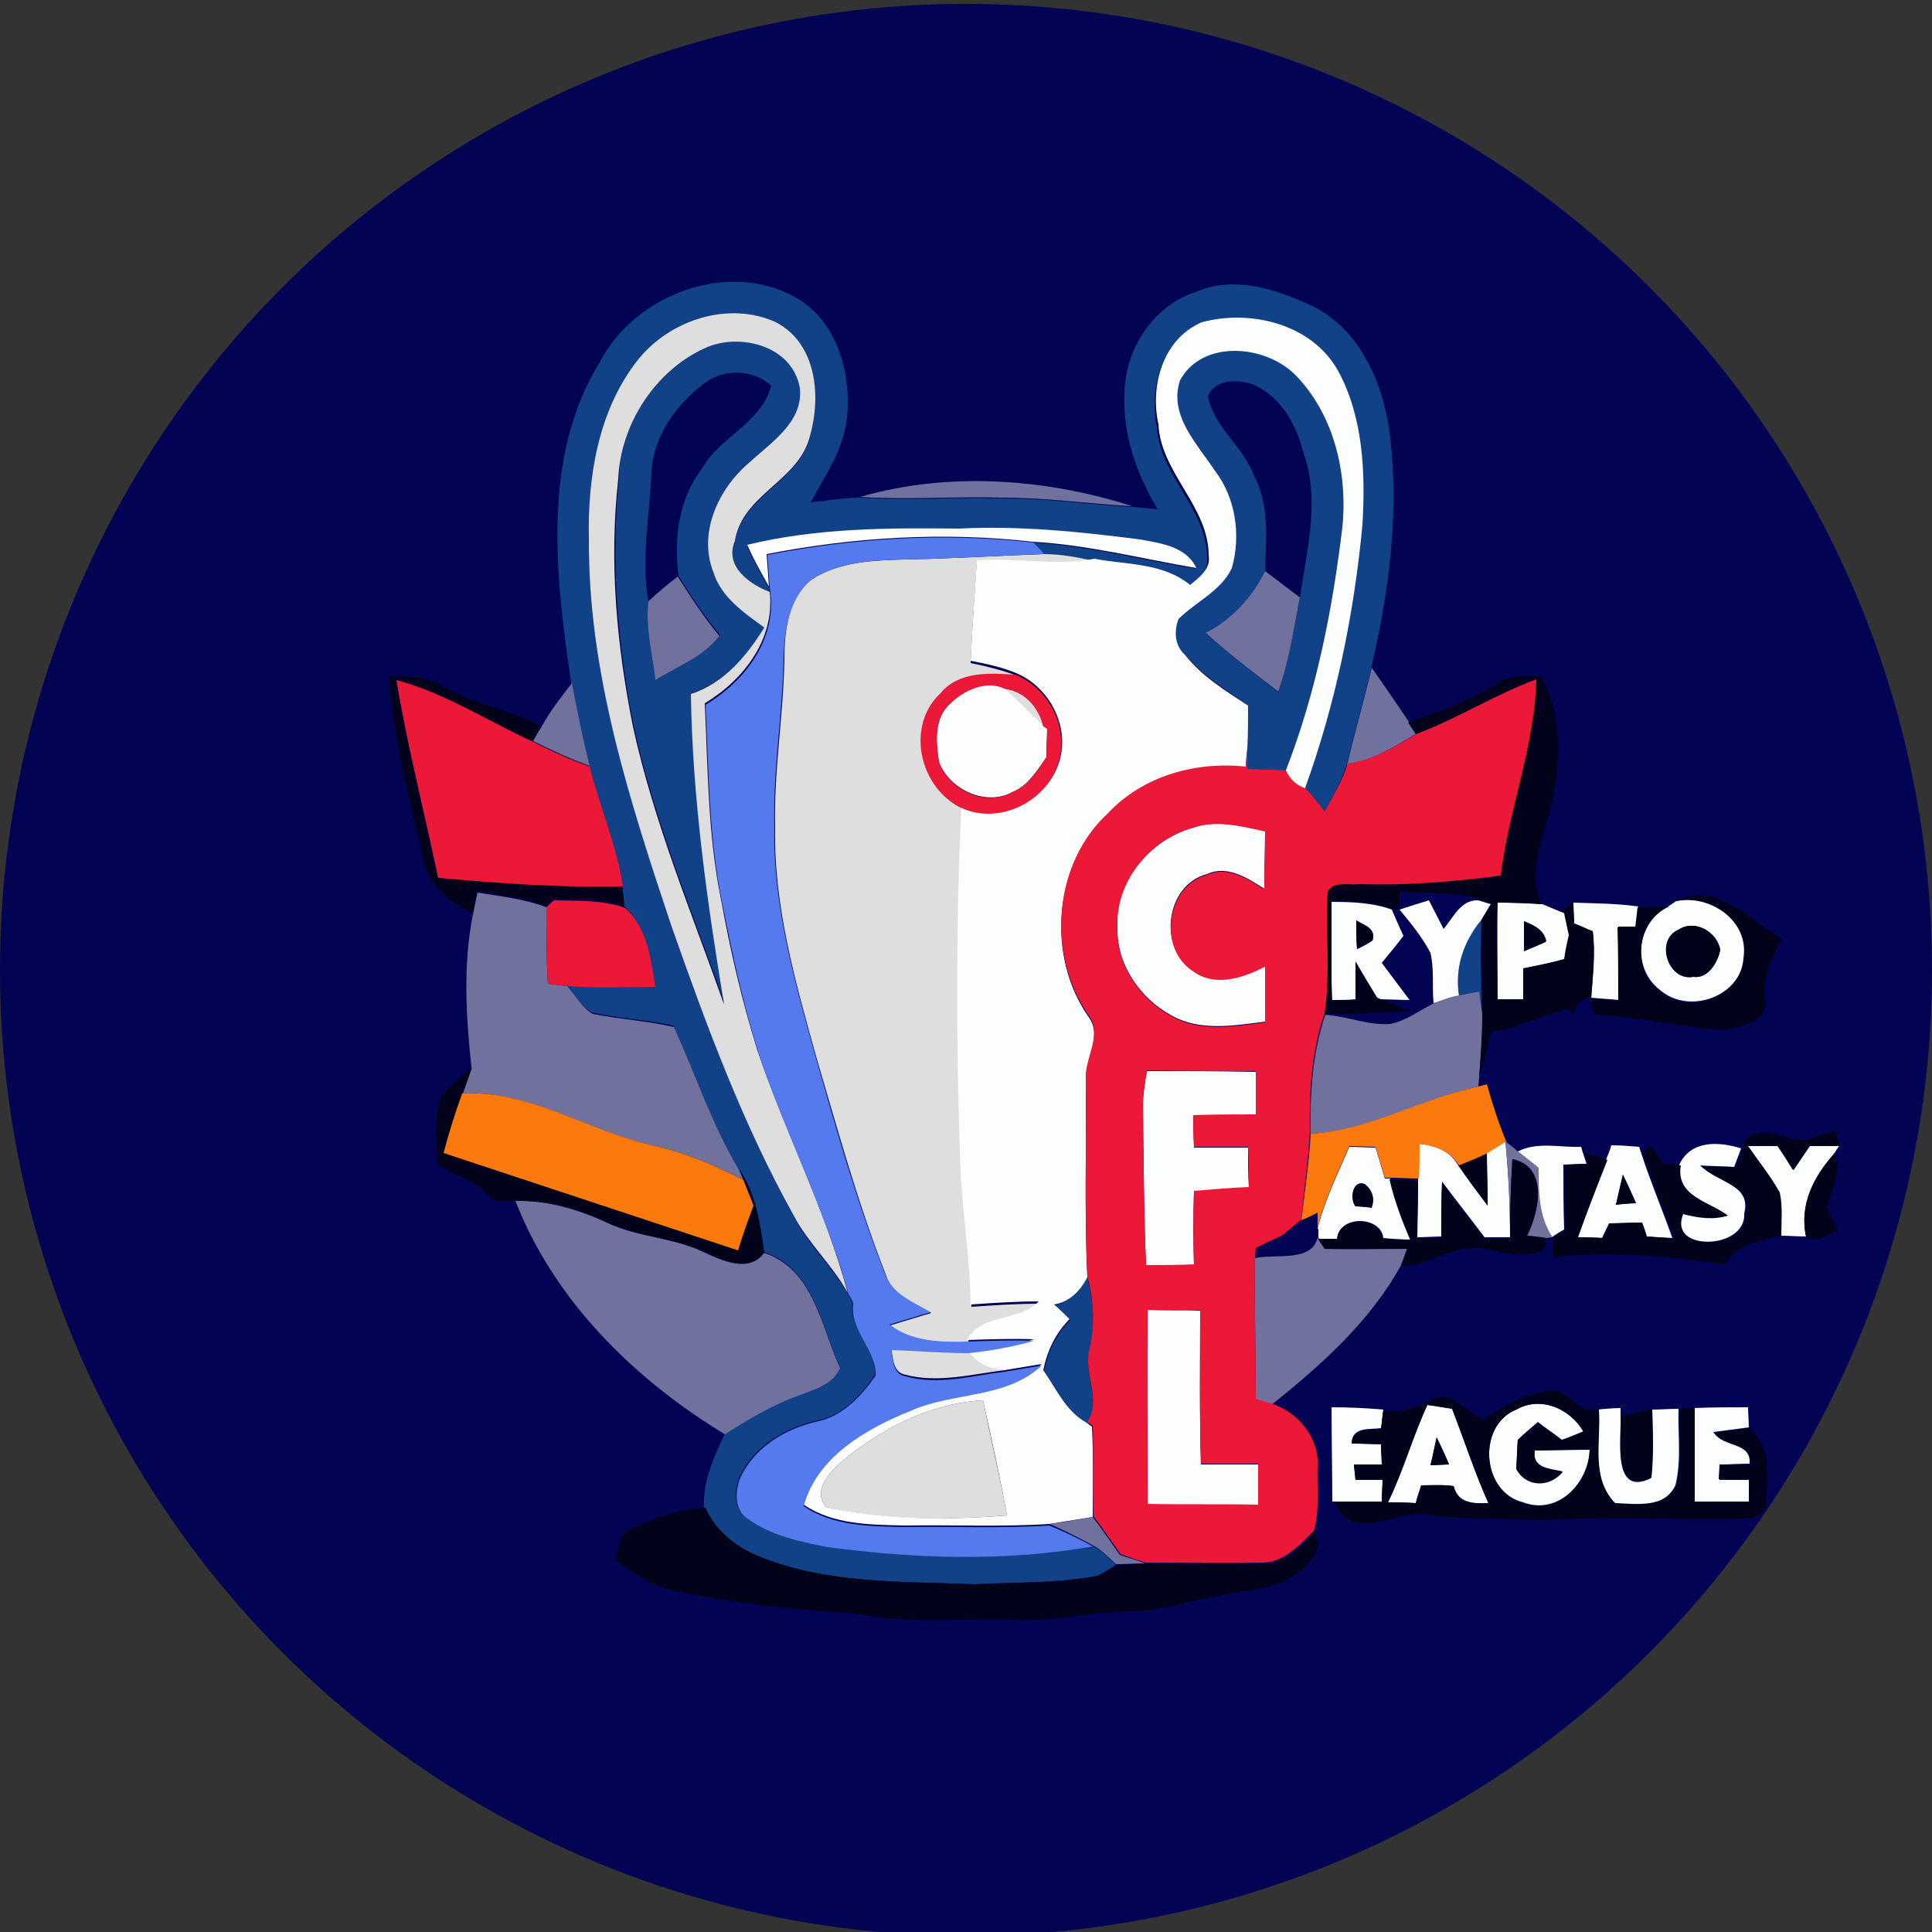 <?xml version="1.0" encoding="utf-8"?>
<!-- Generator: Adobe Illustrator 26.0.3, SVG Export Plug-In . SVG Version: 6.00 Build 0)  -->
<svg version="1.1" id="Layer_1" xmlns="http://www.w3.org/2000/svg" xmlns:xlink="http://www.w3.org/1999/xlink" x="0px" y="0px"
	 viewBox="0 0 250 250" style="enable-background:new 0 0 250 250;" xml:space="preserve">
<rect x="0" y="0" width="250" height="250" fill="#333333" stroke="none"/>
<style type="text/css">
	.st0{fill:#020353;}
	.st1{fill:#114288;}
	.st2{fill:#DEDEDE;}
	.st3{fill:#FCFDFD;}
	.st4{fill:#71719E;}
	.st5{fill:#547AEE;}
	.st6{fill:#03021B;}
	.st7{fill:#EB1837;}
	.st8{fill:#FC7A0D;}
</style>
<circle class="st0" cx="125" cy="125.5" r="125"/>
<g id="_x23_020353ff">
	<path class="st0" d="M91.4,49.4c2.5-1.7,6.1-1.6,8.4,0.5c-1.2,5-6.7,6.6-9,10.8c-3,3.9-3.6,9-3,13.8c-1.3,1.1-2.6,2.1-3.8,3.2
		c-1-5.6,0.2-11.2,0.4-16.8C84.5,56.2,87.7,52.1,91.4,49.4z"/>
	<path class="st0" d="M156.3,51.3c1-2.4,3.9-2.2,6-1.6c3.5,1.6,5.4,5.1,6.3,8.6c2.3,6.2,0.5,12.8-0.4,19c-1.5-1.1-3-2.3-4.5-3.4
		c0.1-4.1,0.6-8.5-1.4-12.3C160.9,57.8,157.2,55.3,156.3,51.3z"/>
	<path class="st0" d="M181,115.4c3.4,0.5,7-0.1,10.3,1.1c-2.3,0-3.3,2.2-4.5,3.7c-0.6-1.2-1.3-2.5-1.9-3.7c-1.3,0.4-2.5,0.8-3.8,1.2
		c1.4,1.8,2.9,3.5,3.9,5.5c0.5,2.1,0.3,4.4,0.4,6.5c-1.9,1-3.6,2.3-5.7,2.7c-2.6,0.2-5-0.8-7.6-1.1c3.4,0.1,6.9-0.2,10.3-0.4
		c-1.4-0.6-2.9-1.1-4.3-1.7c1,0,3,0.1,4.1,0.1c-1.2-1.6-2.4-3.2-3.6-4.8c1-1.2,1.9-2.3,2.8-3.5c-0.5-1.1-1-2.3-1.5-3.4l0.8,0.2
		C181,117.2,181,116,181,115.4z"/>
	<path class="st0" d="M168.4,158c0.5-0.3,1.6-0.8,2.1-1v2v0.4l0,0.8c-0.7,3.3-5.6,2.1-8.1,2.7l0.1-1.1c1.2-0.6,2.4-1.1,3.5-1.7
		C166.8,159.4,167.6,158.7,168.4,158z"/>
</g>
<g id="_x23_114288ff">
	<path class="st1" d="M77.7,46.7c4.5-8.5,16.2-13,24.9-8.4c5.6,2.9,7.6,9.8,7,15.7c-0.4,4.1-2.8,7.5-4.7,11c2.1-0.2,4.3-0.6,6.4-0.6
		c6.2,0.4,12.4-0.1,18.6,0.1c5.6,0,11.1,0.8,16.6,1.1c1.1,0.1,2.2,0.2,3.3,0.3c-2.7-4.5-4.5-9.6-4.3-14.8c0-5.7,3.6-11.5,9.2-13.3
		c4.9-2.2,10.3-0.4,14.9,1.7c6,2.8,9.1,9.4,10.1,15.7c1.5,10.5,0.1,21.1-2.3,31.4c-1,4.2-2.2,8.4-3.2,12.6c-0.8,2.2-1.9,4.2-3,6.2
		c-0.8-1-1.6-2.1-2.5-3c4-11,6.4-22.6,7.5-34.3c0.4-6.7,0.1-13.9-3.2-20c-3.4-6-11.3-7.9-17.6-6.2c-5.1,2.1-6.7,8.3-5.7,13.3
		c0.3,6.3,6.5,10.6,6.5,17c0.2,1.8-1.2,2.8-2.4,3.8c-3.5-2.9-8.2-2.6-12.4-3.4c-2.1-0.5-4.3-0.9-6.5-0.9c-0.4-0.4-1.1-1.1-1.4-1.5
		c7.1,0.4,14.1,2.2,21.2,3.4c-1.4-2.8-4.6-3.3-7.3-3.7c-7.8-1-15.6-1.8-23.4-1.4c-9.2-0.1-18.4-0.1-27.3,2.2
		c0.8,1.9,1.8,3.6,2.8,5.4l0.1,0.6c-2.6-1.1-5.9-3.3-4.5-6.6c0.9-5.9,8-7.7,9.6-13.2c1.6-5.2,1-12.4-4.3-15.1
		c-6.1-2.8-13.8-0.3-17.8,4.8C77.4,53,76,61.8,76.2,70c-0.1,17.2,5.4,33.8,10.7,50c4.5,12.8,9.3,25.5,15.8,37.4c1.9,3.7,5,6.5,7,10
		c0.2,0.3,0.4,0.8,0.6,1.1c-0.5,3.5,3.1,6,2.9,9.4c-1.8,2.7-4.1,5.2-7.4,5.9c-4.1,0.9-8.1,3.2-10,7.1c-0.8,1.7-1,4.3,0.8,5.5
		c3,2.3,6.8,3,10.4,3.7c11.4,1.4,23,1.9,34.3-0.1c1.2,0.6,2.1,1.6,3.1,2.5c-0.6,0.4-1.8,1.1-2.4,1.4c-5.3,1-10.8,0.9-16.1,1.1
		c-9.5-0.4-19.4,0-28.3-3.8c-2.8-1.2-5.3-3.2-6.5-6.1c-0.2-3.4,1.3-6.6,2.7-9.6c3-1.9,6.1-3.8,9.5-5c2-0.9,4.5-1.4,5.4-3.6
		c-2.5-5.4-3.4-12.8-9.9-14.9c-0.6-3.8-1.2-7.7-3.3-10.9c-3.5-5.8-5.6-12.3-8.4-18.4c-3.5-0.8-7.1-0.9-10.5-1.7
		c-1.5-0.8-2.2-2.4-3.3-3.6c3.8,0.2,7.6,0.1,11.4,0.1c-0.6-3.6-1.1-7.6-3.9-10.2c-0.1-0.9-0.2-1.9-0.3-2.8c-0.9-5.3-3-10.3-4.3-15.5
		c-0.9-3.6-1.6-7.1-2.3-10.7C71.9,74.6,70,59.1,77.7,46.7z"/>
	<path class="st1" d="M91.1,45.1c4.5-2.1,11.4-0.5,12.5,5c0.5,4.4-3.8,7.1-6.6,9.7c-4,3.3-6.7,9.1-4.6,14.1c1,3.3,4,5.3,6.6,7.2
		c-2.3,3.7-5.2,7.2-9.5,8.6c0.3,13.5,2.1,26.9,4.3,40.2c-4.2-11.9-9.1-23.6-11.8-36c-2.1-10.5-3-21.3-1.9-32
		C80.2,54.9,84.7,48.2,91.1,45.1 M91.4,49.4c-3.7,2.7-6.8,6.8-7.1,11.6c-0.2,5.6-1.4,11.2-0.4,16.8c-0.4,3.4,0.5,6.8,0.9,10.2
		c2.8-1.8,6.2-3,8.4-5.8c-2-2.4-3.8-5.1-5.4-7.7c-0.6-4.8,0-9.9,3-13.8c2.3-4.2,7.7-5.9,9-10.8C97.4,47.8,93.9,47.7,91.4,49.4z"/>
	<path class="st1" d="M152.7,49.1c2.9-5.4,11-4.6,14.9-0.7c4.9,5.1,6.8,12.8,6.1,19.7c-1.3,10.8-3.4,21.6-7.4,31.7
		c-1.7-0.1-3.3-0.2-5-0.2c0-0.7,0-2.1,0-2.8c0.1-1.9,0.1-3.7,0.1-5.6c-2.9-2-5.9-3.9-8.2-6.6c-1.3-1.2-1.3-3-0.8-4.6
		c2.3-2.2,5.5-3.6,6.9-6.6c1.3-4.2,0.5-9.1-2.2-12.6C154.9,57.3,151.2,53.6,152.7,49.1 M156.3,51.3c0.8,4,4.6,6.5,6,10.3
		c2,3.8,1.5,8.2,1.4,12.3c-1.7,3.4-4.3,6.3-7.7,8.1c3.1,2.6,6.3,5.1,9.4,7.6c1.3-4,2-8.1,2.8-12.2c0.9-6.2,2.7-12.8,0.4-19
		c-0.9-3.6-2.9-7-6.3-8.6C160.3,49.1,157.3,48.9,156.3,51.3z"/>
	<path class="st1" d="M188.8,128.8c-0.6-3.7,0.6-7.1,2.9-9.9c-0.2,4.1,0,8.2,0,12.3c-0.1-1-0.3-1.9-0.4-2.9
		C190.7,128.4,189.4,128.7,188.8,128.8z"/>
	<path class="st1" d="M140.7,165.3c0.8,3.1,1,6.2,0.3,9.4c-0.9,3.2,1.6,6.6-0.3,9.5c-2.7-1.5-3.9-4.4-5.6-6.8
		c0.5-2.5,1.6-4.8,3.4-6.6c-0.7-0.6-1.3-1.3-2-1.9C138.4,168.5,139.7,167,140.7,165.3z"/>
</g>
<g id="_x23_dededeff">
	<path class="st2" d="M82.6,46.5c4.1-5.1,11.7-7.6,17.8-4.8c5.4,2.8,5.9,9.9,4.3,15.1c-1.6,5.5-8.7,7.3-9.6,13.2
		c-1.4,3.3,1.9,5.6,4.5,6.6c0.7,6.1-3.4,11.4-8.4,14.4c0.4,8.5,0.4,17.1,2.1,25.4c1.2,6.6,2.7,13.1,4.7,19.5
		c3.6,10.6,8.8,20.6,11.7,31.4c-2-3.6-5.1-6.4-7-10c-6.6-11.9-11.3-24.6-15.8-37.4c-5.4-16.2-10.8-32.8-10.7-50
		C76,61.8,77.4,53,82.6,46.5 M91.1,45.1c-6.4,3-10.8,9.8-11.1,16.9c-1.2,10.7-0.2,21.5,1.9,32c2.7,12.4,7.6,24.1,11.8,36
		c-2.2-13.3-4.1-26.7-4.3-40.2c4.3-1.4,7.2-4.9,9.5-8.6c-2.6-1.9-5.6-3.9-6.6-7.2c-2-5.1,0.7-10.8,4.6-14.1c2.8-2.6,7.1-5.3,6.6-9.7
		C102.5,44.6,95.5,43,91.1,45.1z"/>
	<path class="st2" d="M105,75c3.5-2.3,7.9-2.5,12-2.6c6.1-0.1,12.1-0.5,18.1-0.7c2.2,0,4.3,0.4,6.5,0.9c-5,1-10.1-0.2-15.2,0.2
		c-0.3,4.3-0.6,8.6-0.8,13c2,0.4,4,0.9,5.9,1.6c-3.4-0.2-7.3-0.5-9.7,2.4c-4.4,4.3-2.7,12.1,2.7,14.8c-0.7,14.8-0.6,29.7-0.2,44.6
		c0.2,6.7,1.3,13.3,1.4,19.9c2.9-0.2,5.9-0.4,8.8-0.4c-2.6,2.7-7.4,1.5-9.3,5c-3.4,0-7.2,0-10-2.2c1.3-0.4,4-1.2,5.3-1.6
		c-2.2-1.3-5.1-2.3-5.9-5c-3.6-9.2-6.2-18.7-9-28.2c-2.7-9.7-5.5-19.5-5.3-29.6c-0.2-7.3,1.1-14.6,1.2-22
		C101.5,81.4,102.1,77.3,105,75z"/>
	<path class="st2" d="M129.9,89.1c2.7,0.3,4.6,2.4,5.1,4.9C133.3,92.3,131.6,90.7,129.9,89.1z"/>
	<path class="st2" d="M117.2,177.9c-1.7-0.3-1.6-2.1-1.9-3.4c3.3,0.2,6.6,0.4,10,0.4c1.2,1.5,2.8,2.2,4.7,2.4
		C125.8,177.8,121.4,179,117.2,177.9z"/>
	<path class="st2" d="M108.5,189.5c5.2-4.5,11.7-7.9,18.7-8.3c1,4.9,2.2,9.9,3.1,14.9c-7.8,0.6-15.7,0.7-23.4-1.1
		C105.2,193.1,107.1,190.8,108.5,189.5z"/>
</g>
<g id="_x23_fcfdfdff">
	<path class="st3" d="M155.5,41.7c6.3-1.7,14.2,0.2,17.6,6.2c3.3,6,3.6,13.2,3.2,20c-1.1,11.7-3.5,23.3-7.5,34.3
		c-1.2-0.5-2-1.3-2.5-2.3c4-10.2,6.1-20.9,7.4-31.7c0.7-7-1.1-14.6-6.1-19.7c-3.9-3.9-12-4.6-14.9,0.7c-1.5,4.5,2.2,8.2,4.5,11.7
		c2.7,3.5,3.4,8.4,2.2,12.6c-1.4,3-4.6,4.3-6.9,6.6c-0.6,1.6-0.5,3.4,0.8,4.6c2.2,2.8,5.3,4.7,8.2,6.6c0,1.9,0,3.7-0.1,5.6
		c-0.1,0.6-0.2,1.9-0.2,2.5c-6.5-0.6-13.2,1.2-17.8,6c-7.1,6.5-8,18.3-2.6,26.1c2,2.6-0.5,5.6-0.3,8.4c0.1,8.5-0.2,16.9,0.2,25.4
		c-0.9,1.7-2.3,3.2-4.3,3.5c0.7,0.6,1.4,1.3,2,1.9c-1.8,1.8-2.9,4.1-3.4,6.6c1.7,2.4,2.9,5.3,5.6,6.8l0.7,0.5
		c0.2,3.9,0.1,7.8,0.1,11.7c-1.9,0.3-3.7,0.6-5.6,0.9c-6.2,0.4-12.5,0.1-18.8,0.2c-4.4-0.1-9.2-0.1-13-2.7c1.7-6.4,8.2-10.2,14-12.4
		c5.5-2.4,12.2-1.6,16.8-5.8c-1.2,0.2-3.6,0.6-4.8,0.8c-1.9-0.1-3.6-0.9-4.7-2.4c2.9-0.2,5.7-0.7,8.5-1.6c-2.9-0.1-5.8,0-8.7,0.1
		c1.9-3.5,6.7-2.3,9.3-5c-2.9,0-5.9,0.2-8.8,0.4c-0.1-6.7-1.3-13.3-1.4-19.9c-0.5-14.9-0.5-29.7,0.2-44.6c5.5,2.7,12.4-1.4,13-7.4
		c0.4-4.1-2.1-8.2-5.9-9.8c-1.9-0.8-3.9-1.2-5.9-1.6c0.2-4.3,0.5-8.6,0.8-13c5.1-0.4,10.1,0.8,15.2-0.2c4.2,0.8,8.9,0.5,12.4,3.4
		c1.2-1,2.7-2.1,2.4-3.8c0-6.4-6.2-10.7-6.5-17C148.8,50,150.4,43.9,155.5,41.7 M108.5,189.5c-1.4,1.3-3.3,3.6-1.6,5.5
		c7.7,1.7,15.6,1.7,23.4,1.1c-0.9-5-2-9.9-3.1-14.9C120.2,181.6,113.7,185,108.5,189.5z"/>
	<path class="st3" d="M124.1,68.4c7.8-0.4,15.6,0.4,23.4,1.4c2.7,0.5,6,0.9,7.3,3.7c-7.1-1.2-14-3-21.2-3.4
		c-11.5-1.3-23.1-0.6-34.4,1.6c0.1,1.4,0.2,2.8,0.3,4.2c-1-1.8-2-3.5-2.8-5.4C105.7,68.3,115,68.3,124.1,68.4z"/>
	<path class="st3" d="M123,91c1.7-1.7,4.7-3.1,6.9-2c1.8,1.6,3.4,3.3,5.1,4.9l0.5,0.4c0,0.9-0.1,2.8-0.1,3.7
		c-1.2,1.7-2.4,3.7-4.4,4.5c-3.5,1.9-8.2-0.4-9.5-3.9C121.1,96.1,120.8,92.9,123,91z"/>
	<path class="st3" d="M154.4,107.1c3-1.1,6.3-0.2,9.3,0.4c0,2.5-0.1,5-0.1,7.5c-2.2-1.4-4.8-3.1-7.4-1.9c-5.4,1.4-6.4,9.6-1.8,12.5
		c2.8,2.1,6.5,0.8,9.3-0.6c0,2.4,0,4.8,0,7.2c-4,0.5-8.4,1.3-12.1-0.8c-4.1-2.2-7.2-6.7-7-11.5C144.2,114.2,148.8,108.6,154.4,107.1
		z"/>
	<path class="st3" d="M172.2,116.7c2.7,0,5.4,0.1,7.9,1c0.5,1.2,1,2.3,1.5,3.4c-0.9,1.2-1.9,2.4-2.8,3.5c1.2,1.6,2.4,3.2,3.6,4.8
		c-1,0-3-0.1-4.1-0.1c-1-1.6-1.9-3.1-2.8-4.7c0,1.6,0,3.2,0,4.9c-0.8,0-2.3,0-3.1,0.1C172.2,125.2,172.2,120.9,172.2,116.7
		 M175.5,119.1c0,1.2,0,2.4,0.1,3.7c0.7-0.3,1.4-0.7,2-1.1C178.1,120.1,176.5,119.7,175.5,119.1z"/>
	<path class="st3" d="M181.1,117.7c1.2-0.4,2.5-0.8,3.8-1.2c0.6,1.2,1.3,2.5,1.9,3.7c1.3-1.5,2.2-3.8,4.5-3.7l1.6,0.5
		c-0.3,0.5-0.9,1.5-1.2,2c-2.3,2.8-3.5,6.2-2.9,9.9c-1.1,0.3-2.2,0.6-3.3,0.9c-0.2-2.2,0.1-4.4-0.4-6.5
		C184,121.2,182.5,119.4,181.1,117.7z"/>
	<path class="st3" d="M193.8,116.8c1.9,0,3.8,0.1,5.8,0.2c0.7,0.3,2.1,0.9,2.9,1.2c0.2,0.9,0.4,1.9,0.6,2.8
		c-0.1,0.8-0.4,2.3-0.6,3.1c-1.8,0.5-3.6,0.8-5.3,1.2c0,1.3,0,2.7,0,4c-0.9,0-2.6,0-3.4,0C193.8,125.2,193.7,121,193.8,116.8
		 M197.2,119.2c0,1.3,0,2.5,0.1,3.8c0.9-0.4,1.8-0.8,2.8-1.2C199.8,120.3,198.5,119.7,197.2,119.2z"/>
	<path class="st3" d="M203.6,116.8c2.8,0.1,5.6,0.1,8.4,0.5c-0.1,0.7-0.2,1.9-0.3,2.6c-0.6,0-1.7,0-2.3,0c0,3.2,0,6.3,0.1,9.5
		c-0.9-0.1-2.7-0.2-3.6-0.3c0.2-2.9,0.6-5.8,0.2-8.6c-0.6-0.2-1.8-0.8-2.4-1C203.6,118.8,203.6,117.5,203.6,116.8z"/>
	<path class="st3" d="M216,117.2l0.9-0.6c4.3-1,9.6,2.4,8.8,7.2c-0.3,5.1-7.1,7.6-10.9,4.3C211.1,125.3,211.7,119.1,216,117.2
		 M217.2,120.3c-3.1,1.3-1.4,6.7,1.9,6.1c1.9,0.3,3.2-1.9,3.5-3.5C222.2,120.6,219.4,118.9,217.2,120.3z"/>
	<path class="st3" d="M147.9,144c-0.1-1.8,0.2-3.6,0.5-5.4c4.7,0,9.4,0,14.1,0.1c0,1.9,0,3.7,0,5.6c-2.7,0-5.4,0-8.1,0.1
		c0,1.4,0.1,2.7,0.1,4.1c2.3,0,4.7,0,7,0c0,1.7,0,3.5,0.1,5.2c-2.4,0.1-4.7,0.3-7.1,0.5c-0.1,3.2-0.1,6.3,0,9.5
		c-2.1,0-4.1,0-6.2,0.1C148,157.2,148,150.6,147.9,144z"/>
	<path class="st3" d="M192.4,149.2c0.8-0.5,1.6-1,2.4-1.5c0.4,4.1,0.6,8.2,0.6,12.4c-0.8,0-2.4,0-3.3,0c-1.8-2.4-3.7-4.8-5.5-7.2
		c-0.1,2.4-0.1,4.7-0.1,7.1c-0.8,0-2.3,0.1-3.1,0.1c0-2.5,0.1-5,0.1-7.6c0-1.1,0-3.4,0.1-4.5c2.1,0.2,4,0.9,5.1,2.8
		c1.3,1.7,2.5,3.5,3.8,5.2C192.5,153.7,192.4,151.5,192.4,149.2z"/>
	<path class="st3" d="M208.5,148.2c1.2,0,2.4,0.1,3.6,0.2l0.3,0.9c1.2,3.7,2.7,7.2,4,10.9c-0.9,0-2.6-0.2-3.5-0.2
		c-0.2-0.5-0.5-1.4-0.6-1.8c-1.4,0-2.7,0.1-4.1,0.1c-0.2,0.5-0.7,1.4-0.9,1.9c-0.8,0-2.5,0-3.3-0.1c1.2-3.4,2.5-6.7,3.8-10
		C208,149.6,208.4,148.7,208.5,148.2 M209.1,155.9c0.6-0.1,1.9-0.2,2.6-0.2c-0.5-1.2-1.1-2.5-1.7-3.7
		C209.7,153.3,209.4,154.6,209.1,155.9z"/>
	<path class="st3" d="M217.3,150.7c1.5-3.2,5.1-3,8-2.1c-0.3,0.8-0.6,1.6-0.9,2.4c-1.1-0.1-3.3-0.1-4.4-0.2c2,2.1,6.7,2.4,5.7,6.2
		c0.3,4.8-10,5-8.1,0c1.9,0.5,3.9,0.8,5.8,0.2C221,155.4,216.6,154.7,217.3,150.7z"/>
	<path class="st3" d="M234.1,148.3c1.3,0,2.6,0,3.9,0c-0.2,0.2-0.5,0.7-0.6,0.9c-2.6,3.1-4.6,6.7-3.7,10.8c-1.1,0-2.2-0.1-3.3-0.1
		c-0.1-1.9,0.1-3.8-0.2-5.6c-1.1-2.2-2.7-4-4.1-6c1,0,2.9,0,3.9,0c0.7,1,1.4,2.1,2,3.1C232.7,150.4,233.4,149.4,234.1,148.3z"/>
	<path class="st3" d="M170.5,159c0.9-3.7,2.6-7.1,4.1-10.6c0.9,0,2.5,0.1,3.4,0.1c0.4,1.3,0.8,2.7,1.2,4l0.7,0
		c0.6,2.7,1.6,5.3,2.7,7.9c-0.9,0-2.7-0.1-3.6-0.2c-0.3-2.9-5.8-3-5.9,0.1l-2.4,0l-0.1-0.2l0-0.8V159 M175.4,156.1
		c0.5,0,1.5,0.1,2.1,0.1c0.4-1.2,0.1-2.2-0.9-3C175,152.6,174.6,155.2,175.4,156.1z"/>
	<path class="st3" d="M196.4,149c2.5-1.3,5.5-0.5,8.2-0.6l0.2,0.7l0.5,1.5c-0.8,0-2.3,0.1-3,0.1c0,2.8,0,5.6,0.1,8.4
		c-0.4,0.2-1.2,0.7-1.6,1c-1.8-2.7-1.8-5.9-1.8-9C198.2,150.4,197.3,149.7,196.4,149z"/>
	<path class="st3" d="M148.5,169.5c2.3,0,4.5,0,6.8,0.1c0,6.6-0.1,13.2,0.1,19.9c2.5,0,4.9,0,7.4,0c0,1.8,0,3.5,0,5.3
		c-4.8-0.1-9.5,0-14.3-0.1C148.5,186.3,148.4,177.9,148.5,169.5z"/>
	<path class="st3" d="M172.3,182.1c2.2,0,4.5,0.1,6.7,0.3c-0.1,0.6-0.2,1.8-0.3,2.4c-1.5,0.2-3.7-0.2-3.8,1.9
		c1.3,0.1,2.5,0.1,3.8,0.1c0,0.7,0.1,2,0.1,2.7c-0.9,0-2.7,0-3.6,0l0.2,1.9c0.9,0,2.6,0,3.5,0c0,1-0.1,2-0.1,2.9c-2,0-4,0-6,0
		l-0.4,0C172.4,190.3,172.3,186.2,172.3,182.1z"/>
	<path class="st3" d="M184.7,181.8c0.8,0.1,2.4,0.4,3.2,0.5c1.6,4.1,2.9,8.2,4.7,12.2c-2,0.1-4,0-4.5-2.2c-1.4-0.2-2.8-0.1-4.2-0.1
		c-0.2,0.6-0.6,1.7-0.7,2.3c-0.9,0-2.7-0.1-3.6-0.1C181.6,190.3,182.8,185.9,184.7,181.8 M185.9,186c-0.3,1.2-0.5,2.4-0.8,3.6
		c0.6,0,1.8-0.1,2.4-0.1C187,188.3,186.5,187.2,185.9,186z"/>
	<path class="st3" d="M196.2,182.4c3.2-1.8,6.9-0.1,8.7,2.8c-0.7,0.3-2.1,0.9-2.8,1.1c-1-0.8-2.1-1.5-3.1-2.3
		c-0.9,0.8-1.8,1.5-2.6,2.3c-0.1,1.2-0.1,2.5-0.2,3.7c1.3,2.4,4.4,2.4,6,0.4c-1.7-0.4-4-0.4-3.6-2.8c2.4,0,4.8-0.1,7.1-0.1
		c-0.1,4.4-4.1,8.6-8.6,6.9C191.7,193.1,191.1,184.4,196.2,182.4z"/>
	<path class="st3" d="M206.8,182.4c0.7-0.1,2.2-0.2,2.9-0.2l0,1.2c0.1,2.9-1.1,10.3,3.9,7.9c0.4-3,0.2-6,0.1-8.9
		c1.2,0,2.3-0.1,3.5-0.1c-0.1,3.3,0.4,6.6-0.4,9.9c-1.5,3.1-5.2,2.5-8,2.4C205.7,191.2,207.1,186.4,206.8,182.4z"/>
	<path class="st3" d="M219.2,182.2c2.3-0.1,4.7-0.1,7-0.1c0,0.7,0.1,2,0.1,2.6c-1.5,0.2-3.1,0.4-4.6,0.6c1.3,2,4.9,1.1,4.7,4.1
		c-1.3,0-2.6,0.1-3.9,0.1c0,0.5-0.1,1.4-0.1,1.9c1.3,0,2.6,0,3.9,0c0,0.7,0,2.2,0,2.9c-2.4,0-4.7,0-7.1,0
		C219.2,190.3,219.2,186.2,219.2,182.2z"/>
</g>
<g id="_x23_71719eff">
	<path class="st4" d="M111.3,64.3c11.4-3.3,24-2.4,35.2,1.2c-5.5-0.3-11.1-1.1-16.6-1.1C123.7,64.2,117.5,64.7,111.3,64.3z"/>
	<path class="st4" d="M163.7,73.9c1.5,1.1,3,2.3,4.5,3.4c-0.8,4.1-1.4,8.3-2.8,12.2c-3.2-2.5-6.4-4.9-9.4-7.6
		C159.4,80.2,162,77.3,163.7,73.9z"/>
	<path class="st4" d="M83.9,77.8c1.2-1.1,2.5-2.2,3.8-3.2c1.7,2.7,3.4,5.3,5.4,7.7C91,85,87.7,86.2,84.8,88
		C84.4,84.6,83.5,81.2,83.9,77.8z"/>
	<path class="st4" d="M174.3,99c1-4.2,2.2-8.4,3.2-12.6c1.6,2.3,3.2,4.6,4.8,7l1,1.5C180.4,96.7,177.5,98.4,174.3,99z"/>
	<path class="st4" d="M70.1,94c1.1-2,2.5-3.8,3.9-5.6c0.7,3.6,1.4,7.2,2.3,10.7c-2.5-0.9-4.9-2-7.3-3.2C69.2,95.4,69.8,94.5,70.1,94
		z"/>
	<path class="st4" d="M61.8,115.5c3,0.5,6,0.8,8.9,1.9c0,3.3,0,6.6,0.2,9.9c0.8,0.1,1.7,0.2,2.5,0.3c1.1,1.2,1.9,2.8,3.3,3.6
		c3.5,0.7,7.1,0.9,10.5,1.7c2.8,6.1,4.9,12.6,8.4,18.4l0.6,1.4c-3.9-2-7.9-3.7-12.2-4.6c-8.1-1.8-15.6-7.1-24.2-6.6
		c0.4-1.1,0.8-2.2,1.2-3.4c-0.7-6.6-1.1-13.3,0.2-19.8C61.4,117.5,61.6,116.2,61.8,115.5z"/>
	<path class="st4" d="M188.8,128.8c0.6-0.1,1.9-0.4,2.6-0.5c0.1,1,0.3,1.9,0.4,2.9c0.1,2.7-0.2,5.5-0.4,8.2l-0.1,1.2
		c-7.4,1.5-14.1,5.8-21.7,6.1c-0.1-5.2,0.2-10.4,1.9-15.4l0.8,0.1c2.5,0.3,5,1.3,7.6,1.1c2.1-0.4,3.8-1.8,5.7-2.7
		C186.6,129.4,187.6,129,188.8,128.8z"/>
	<path class="st4" d="M194.8,147.7c0.4,0.3,1.2,0.9,1.6,1.3c0.9,0.7,1.8,1.4,2.7,2.1c0,3.1,0,6.3,1.8,9l-0.8,0.1
		c-0.6-0.1-1.9-0.3-2.5-0.3c1.5-3.1,2.7-9-1.9-9.9c-0.2,3.4-0.3,6.8-0.3,10.1C195.4,156,195.2,151.8,194.8,147.7z"/>
	<path class="st4" d="M66.7,155.4c4.1-0.1,8.1,1.1,11.8,2.8c4,1.9,8.6,1.9,12.5,3.8c2.4,1.1,5.8,2.7,7.8,0.1
		c6.5,2.1,7.4,9.5,9.9,14.9c-0.9,2.2-3.4,2.8-5.4,3.6c-3.4,1.2-6.5,3.1-9.5,5C82.1,178.5,71.7,168.3,66.7,155.4z"/>
	<path class="st4" d="M170.5,160.1l0.1,0.2l0.8,1.2c3.6,0,7.1,0,10.7,0c-0.2,0.6-0.6,1.7-0.8,2.2c-4,7.3-10.4,13-16.8,18.1
		c-0.7-0.2-1.3-0.4-2-0.6c0-6.1-0.2-12.3-0.1-18.4C165,162.2,169.8,163.4,170.5,160.1z"/>
	<path class="st4" d="M135.8,197.2c1.9-0.2,3.8-0.6,5.6-0.9c1.2,1.6,2.4,3.3,3.5,4.9c1.1,0.4,2.2,0.7,3.3,1.1
		c-1.3,0-2.5,0.1-3.8,0.1c-1-0.9-1.9-1.9-3.1-2.5C139.6,199,137.7,198,135.8,197.2z"/>
</g>
<g id="_x23_547aeeff">
	<path class="st5" d="M99.3,71.8c11.3-2.2,22.9-2.9,34.4-1.6c0.4,0.4,1.1,1.1,1.4,1.5c-6.1,0.2-12.1,0.6-18.1,0.7
		c-4.1,0.1-8.5,0.3-12,2.6c-2.9,2.4-3.5,6.5-3.6,10c-0.1,7.3-1.4,14.6-1.2,22c-0.2,10.1,2.6,19.9,5.3,29.6c2.7,9.5,5.4,19,9,28.2
		c0.9,2.7,3.8,3.7,5.9,5c-1.3,0.4-4,1.2-5.3,1.6c2.8,2.2,6.6,2.3,10,2.2c2.9-0.1,5.8-0.2,8.7-0.1c-2.8,0.8-5.6,1.3-8.5,1.6
		c-3.3,0-6.6-0.3-10-0.4c0.3,1.3,0.2,3.1,1.9,3.4c4.2,1.2,8.6-0.1,12.8-0.6c1.2-0.2,3.6-0.6,4.8-0.8c-4.6,4.3-11.3,3.4-16.8,5.8
		c-5.8,2.3-12.3,6-14,12.4c3.8,2.6,8.6,2.6,13,2.7c6.3-0.1,12.5,0.2,18.8-0.2c1.9,0.8,3.8,1.7,5.6,2.7c-11.3,2-22.9,1.6-34.3,0.1
		c-3.6-0.7-7.4-1.5-10.4-3.7c-1.8-1.2-1.6-3.8-0.8-5.5c1.9-3.9,5.9-6.2,10-7.1c3.2-0.7,5.6-3.3,7.4-5.9c0.1-3.4-3.4-5.8-2.9-9.4
		c-0.1-0.3-0.4-0.8-0.6-1.1c-2.9-10.8-8.2-20.8-11.7-31.4c-2-6.4-3.4-12.9-4.7-19.5c-1.7-8.4-1.7-17-2.1-25.4c5-3,9.1-8.3,8.4-14.4
		L99.6,76C99.5,74.6,99.4,73.2,99.3,71.8z"/>
</g>
<g id="_x23_03021bff">
	<path class="st6" d="M50.4,87.5c2.3,0.1,4.9-0.1,6.9,1.3c4,2.4,8.7,2.9,12.7,5.2c-0.3,0.5-0.8,1.5-1.1,1.9
		c-5.9-2.6-11.4-6.3-17.7-8c1.5,8.6,3.6,17,5.4,25.5c7.9,0.7,15.9,1.3,23.9,1.1c0.1,0.9,0.2,1.9,0.3,2.8c-2.9-1.1-6.1-0.9-9.2-1
		c-0.2,0.2-0.7,0.7-1,0.9c-2.8-1.1-5.9-1.3-8.9-1.9c-0.1,0.7-0.4,2.1-0.5,2.8c-3.1-1.2-5.9-3.7-6.5-7.2
		C53,103.3,50.8,95.5,50.4,87.5z"/>
	<path class="st6" d="M193.6,88.5c1.7-1.3,3.8-0.9,5.8-1c3.2,5.7,2.5,12.6,0.8,18.6c-0.9,3.5-2.4,7.4-0.7,10.9
		c-1.9-0.2-3.8-0.2-5.8-0.2c-0.1,4.2,0,8.3,0,12.5c0.9,0,2.6,0,3.4,0c0-1.3,0-2.7,0-4c1.8-0.3,3.6-0.7,5.3-1.2
		c0.1-0.8,0.4-2.3,0.6-3.1c-0.2-0.9-0.4-1.9-0.6-2.8l-0.1-0.6c0.3-0.2,1-0.6,1.3-0.8c0,0.7,0.1,2,0.1,2.7c0.6,0.2,1.8,0.8,2.4,1
		c0.3,2.9,0,5.8-0.2,8.6c-1.4,0.1-2,1.1-2.4,2.3c-0.1-0.2-0.4-0.7-0.6-0.9c-3.4,0.9-6.5,2.5-10,3.1c-0.4,1.9-0.9,3.9-1.5,5.8
		c0.2-2.7,0.4-5.5,0.4-8.2c0-4.1-0.2-8.2,0-12.3c0.3-0.5,0.9-1.5,1.2-2l-1.6-0.5c-3.3-1.2-6.9-0.6-10.3-1.1c0,0.6,0,1.8-0.1,2.5
		l-0.8-0.2c-2.5-0.9-5.2-1-7.9-1c0,4.3,0,8.5,0,12.8c0.8,0,2.4,0,3.1-0.1c0-1.6,0-3.2,0-4.9c0.9,1.6,1.9,3.2,2.8,4.7
		c1.4,0.6,2.8,1.1,4.3,1.7c-3.4,0.2-6.9,0.4-10.3,0.4l-0.8-0.1c0.8-5.2,0.1-10.5,0.4-15.7c0.8-1.5,2.8-0.8,4.1-1
		c6.1,0.2,12.2-0.3,18.3-1.1c1.1-8.6,4.4-16.8,4.6-25.4c-5.4,2-10.2,5-15.6,7.1l-1-1.5C186.1,92.1,190.1,90.8,193.6,88.5z"/>
	<path class="st6" d="M216.9,116.6c5.1-2.7,9.6,2.5,13.7,4.9c-1.3,2.4-2.6,4.9-2.2,7.7c0.6,3.2-3.5,3.8-5.8,4.1
		c-5.4-0.5-10.8-1.7-16.3-2c-0.1-0.5-0.4-1.6-0.5-2.1c0.9,0.1,2.7,0.2,3.6,0.3c0-3.2,0-6.4-0.1-9.5c0.6,0,1.7,0,2.3,0
		c0.1-0.7,0.2-1.9,0.3-2.6c1.4,0,2.7-0.1,4.1-0.1c-4.3,1.9-4.9,8.2-1.3,11c3.8,3.3,10.6,0.7,10.9-4.3
		C226.4,119.1,221.2,115.7,216.9,116.6z"/>
	<path class="st6" d="M175.5,119.1c1,0.7,2.6,1,2.1,2.6c-0.7,0.4-1.3,0.8-2,1.1C175.5,121.5,175.5,120.3,175.5,119.1z"/>
	<path class="st6" d="M197.2,119.2c1.2,0.6,2.6,1.1,2.8,2.7c-0.9,0.4-1.8,0.8-2.8,1.2C197.2,121.7,197.2,120.4,197.2,119.2z"/>
	<path class="st6" d="M217.2,120.3c2.1-1.4,4.9,0.3,5.4,2.6c-0.3,1.6-1.6,3.8-3.5,3.5C215.8,127,214.2,121.6,217.2,120.3z"/>
	<path class="st6" d="M57,142c1.1-1.6,2.7-2.7,4.1-3.9c-0.4,1.1-0.8,2.3-1.2,3.4c-1,2.5-1.7,5-2.5,7.6c12.7,4.2,25.4,8.4,38.1,12.6
		c0.7-1.9,1.3-3.9,2-5.8c-0.4-1.1-0.9-2.2-1.3-3.3l-0.6-1.4c2.2,3.2,2.8,7.1,3.3,10.9c-2,2.7-5.4,1-7.8-0.1c-4-1.9-8.6-1.9-12.5-3.8
		c-3.7-1.8-7.7-2.9-11.8-2.8c-1,0-2,0-2.9,0c-1.8-2.4-4.8-3.2-7.2-4.6C56.3,147.8,56.2,144.8,57,142z"/>
	<path class="st6" d="M225.8,147.5c2.9-2.6,6.1,1.2,9.1-0.4c0.9-0.3,1.7-0.5,2.6-0.8c0.1,0.5,0.4,1.5,0.6,2c-1.3,0-2.6,0-3.9,0
		c-0.7,1-1.4,2.1-2.1,3.1c-0.7-1-1.4-2.1-2-3.1c-1,0-2.9,0-3.9,0c1.4,2,2.9,3.9,4.1,6c0.4,1.8,0.2,3.7,0.2,5.6
		c-2.6,0.6-5.8,1-7.2,3.7c-7.4-1-14.9-1.8-22.3-0.9c0-0.7,0-2,0-2.6c0.4-0.2,1.2-0.7,1.6-1c-0.1-2.8-0.1-5.6-0.1-8.4
		c0.8,0,2.3-0.1,3-0.1l-0.5-1.5c0.7,0.2,2.2,0.8,3,1c-1.3,3.3-2.6,6.6-3.8,10c0.8,0,2.4,0,3.3,0.1c0.2-0.5,0.7-1.4,0.9-1.9
		c1.4,0,2.7-0.1,4.1-0.1c0.2,0.5,0.5,1.4,0.6,1.8c0.9,0.1,2.6,0.2,3.5,0.2c-1.2-3.6-2.8-7.2-4-10.9c0.2-0.3,0.7-0.9,0.9-1.1
		c0.6,0.8,1.2,1.6,1.8,2.4c0.6,0,1.7,0.1,2.2,0.2c-0.7,4,3.7,4.7,6.1,6.5c-1.9,0.6-3.9,0.3-5.8-0.2c-2,5,8.3,4.8,8.1,0
		c1-3.7-3.8-4.1-5.7-6.2c1.1,0.1,3.3,0.1,4.4,0.2c0.3-0.8,0.6-1.6,0.9-2.4L225.8,147.5z"/>
	<path class="st6" d="M188.7,150.8c1.2-0.5,2.5-1.1,3.7-1.6c0,2.3,0.1,4.5,0.1,6.8C191.2,154.3,189.9,152.6,188.7,150.8z"/>
	<path class="st6" d="M233.7,160c-0.9-4.2,1-7.8,3.7-10.8c0.9,2.4-0.3,4.8-1,7.1c0.5,1,0.9,2,1.4,3
		C236.5,159.6,235.1,161.1,233.7,160z"/>
	<path class="st6" d="M195.7,150c4.7,0.9,3.5,6.8,1.9,9.9c0.6,0.1,1.9,0.2,2.5,0.3c0,0.3-0.1,1.1-0.2,1.4c-2.3,1.5-5.1,0.4-7.6,0.1
		c-3.8-1.1-7.1,2.2-11,2.1c0.2-0.6,0.6-1.7,0.8-2.2c-3.6,0-7.1,0.1-10.7,0l-0.8-1.2l2.4,0c0.1-3.1,5.6-3,5.9-0.1
		c0.9,0.1,2.7,0.1,3.6,0.2c-1.1-2.6-2.1-5.2-2.7-7.9c1.2,0.1,2.4,0.1,3.7,0.1c0,2.5-0.1,5.1-0.1,7.6c0.8,0,2.3-0.1,3.1-0.1
		c0-2.4,0-4.7,0.1-7.1c1.8,2.4,3.7,4.8,5.5,7.2c0.8,0,2.4,0,3.3,0C195.4,156.7,195.5,153.3,195.7,150z"/>
	<path class="st6" d="M209.1,155.9c0.3-1.3,0.6-2.6,0.9-3.9c0.6,1.2,1.1,2.5,1.7,3.7C211,155.7,209.8,155.8,209.1,155.9z"/>
	<path class="st6" d="M175.4,156.1c-0.7-0.9-0.4-3.5,1.2-2.8c1,0.8,1.3,1.8,0.9,3C176.9,156.2,175.9,156.1,175.4,156.1z"/>
	<path class="st6" d="M199.9,180.1c2.8-1.1,4.1,3.1,7,2.3c0.3,4.1-1.1,8.8,2.1,12.1c2.8,0.1,6.5,0.7,8-2.4c0.8-3.2,0.2-6.6,0.4-9.9
		l1.9,0c0,4.1,0,8.1,0,12.2c2.4,0,4.7,0,7.1,0c0-0.7,0-2.2,0-2.9c-1.3,0-2.6,0-3.9,0c0-0.5,0.1-1.4,0.1-1.9c1.3,0,2.6-0.1,3.9-0.1
		c0.1-3-3.4-2.1-4.7-4.1c1.5-0.2,3.1-0.4,4.6-0.6c2.9,2.4,2.3,6.3,2.1,9.6c0,1.4-1.4,2.2-2.7,2.1c-8.9,0.2-17.9-0.3-26.8,0.2
		c-5-0.3-10.1,0-15.1-0.8c-3.7-0.1-9.3,3.6-11.1-1.5c2,0,4,0,6,0c0-1,0.1-2,0.1-2.9c-0.9,0-2.6,0-3.5,0l-0.2-1.9c0.9,0,2.7,0,3.6,0
		c0-0.7-0.1-2-0.1-2.7c-1.3,0-2.5-0.1-3.8-0.1c0.2-2.1,2.3-1.7,3.8-1.9c0.1-0.6,0.2-1.8,0.3-2.4c2.7,0.6,4.9-0.8,7.2-1.8
		c2.2,0,3.8,2.1,5.7,3C194.4,182,197,180.5,199.9,180.1 M184.7,181.8c-1.9,4.1-3.1,8.5-5.1,12.6c0.9,0,2.7,0,3.6,0.1
		c0.2-0.6,0.6-1.7,0.7-2.3c1.4,0,2.8-0.1,4.2,0.1c0.6,2.3,2.6,2.3,4.5,2.2c-1.8-4-3.1-8.1-4.7-12.2
		C187.2,182.1,185.5,181.9,184.7,181.8 M196.2,182.4c-5.1,2.1-4.5,10.7,0.9,12.1c4.5,1.7,8.6-2.6,8.6-6.9c-2.4,0-4.8,0.1-7.1,0.1
		c-0.4,2.4,1.9,2.4,3.6,2.8c-1.7,2-4.7,2-6-0.4c0.1-1.2,0.1-2.5,0.2-3.7c0.9-0.8,1.8-1.5,2.6-2.3c1,0.8,2.1,1.5,3.1,2.3
		c0.7-0.3,2.1-0.9,2.8-1.1C203.2,182.2,199.4,180.6,196.2,182.4z"/>
	<path class="st6" d="M209.8,183.3c1.3-0.4,2.7-0.7,4-1c0.1,3,0.2,6-0.1,8.9C208.7,193.6,209.8,186.2,209.8,183.3z"/>
	<path class="st6" d="M185.9,186c0.6,1.2,1.1,2.3,1.6,3.5c-0.6,0-1.8,0.1-2.4,0.1C185.4,188.4,185.7,187.2,185.9,186z"/>
	<path class="st6" d="M80.6,198.5c3.2-2,6.9-3.1,10.7-3.4c1.2,2.8,3.7,4.9,6.5,6.1c8.9,3.8,18.8,3.4,28.3,3.8
		c5.4-0.3,10.8-0.1,16.1-1.1c0.6-0.4,1.8-1.1,2.4-1.4c1.3,0,2.5-0.1,3.8-0.1c4.9,0,9.9,0.1,14.8,0c2.9,0.1,5-2.1,6.9-4.1
		c1.3,2.2-0.7,4.2-2.4,5.4c-2.2,1.7-5.1,1.9-7.8,2.4c-4.6,0.7-9.1,2.3-13.8,2.4c-5,0.1-10,1.4-15,1.1c-7-0.2-14.1,0.6-21-0.9
		c-8-0.4-16.1-1.3-23.9-3.1c-2.4-0.7-4.4-2.3-6.5-3.6C79.8,200.8,80.1,199.7,80.6,198.5z"/>
</g>
<g id="_x23_eb1837ff">
	<path class="st7" d="M121.7,89.7c2.4-2.9,6.4-2.6,9.7-2.4c3.8,1.6,6.3,5.6,5.9,9.8c-0.6,5.9-7.5,10-13,7.4
		C118.9,101.8,117.2,93.9,121.7,89.7 M123,91c-2.2,1.8-1.9,5.1-1.5,7.6c1.3,3.6,6,5.9,9.5,3.9c2-0.8,3.2-2.7,4.4-4.5
		c0-0.9,0.1-2.8,0.1-3.7L135,94c-0.6-2.5-2.5-4.6-5.1-4.9C127.7,88,124.7,89.3,123,91z"/>
	<path class="st7" d="M51.3,88c6.3,1.7,11.8,5.3,17.7,8c2.3,1.2,4.8,2.3,7.3,3.2c1.3,5.2,3.5,10.2,4.3,15.5c-8,0.2-16-0.4-23.9-1.1
		C54.9,105,52.7,96.5,51.3,88z"/>
	<path class="st7" d="M183.2,95c5.4-2,10.2-5.1,15.6-7.1c-0.2,8.7-3.6,16.9-4.6,25.4c-6.1,0.8-12.2,1.3-18.3,1.1
		c-1.3,0.2-3.3-0.5-4.1,1c-0.3,5.2,0.4,10.5-0.4,15.7c-1.7,5-2,10.2-1.9,15.4c-0.2,3.8-0.8,7.6-1.1,11.3c-0.8,0.7-1.6,1.3-2.4,2
		c-1.2,0.6-2.4,1.1-3.5,1.7l-0.1,1.1c-0.1,6.2,0.1,12.3,0.1,18.4c0.7,0.2,1.3,0.4,2,0.6c3.4,1.1,6.2,4.4,6,8.1
		c-0.1,2.8,0.3,5.7-0.5,8.4c-1.9,1.9-4,4.2-6.9,4.1c-4.9,0.1-9.9,0-14.8,0c-1.1-0.3-2.2-0.7-3.3-1.1c-1.2-1.7-2.3-3.3-3.5-4.9
		c-0.1-3.9,0-7.8-0.1-11.7l-0.7-0.5c1.9-2.9-0.6-6.3,0.3-9.5c0.7-3.1,0.5-6.3-0.3-9.4c-0.4-8.4-0.1-16.9-0.2-25.4
		c-0.2-2.8,2.3-5.9,0.3-8.4c-5.4-7.9-4.5-19.6,2.6-26.1c4.5-4.8,11.3-6.7,17.8-6c0.1-0.6,0.2-1.9,0.2-2.5c0,0.7,0,2.1,0,2.8
		c1.7,0.1,3.3,0.1,5,0.2c0.5,1.1,1.3,1.9,2.5,2.3c0.9,0.9,1.7,2,2.5,3c1.1-2,2.3-4,3-6.2C177.5,98.4,180.4,96.7,183.2,95
		 M154.4,107.1c-5.6,1.5-10.1,7-9.8,12.9c-0.2,4.8,2.9,9.3,7,11.5c3.7,2.1,8.1,1.3,12.1,0.8c0-2.4,0-4.8,0-7.2
		c-2.8,1.4-6.4,2.7-9.3,0.6c-4.6-2.9-3.5-11.1,1.8-12.5c2.6-1.2,5.2,0.5,7.4,1.9c0-2.5,0.1-5,0.1-7.5
		C160.6,106.9,157.4,106.1,154.4,107.1 M147.9,144c0.1,6.6,0.1,13.1,0.4,19.7c2.1,0,4.1,0,6.2-0.1c-0.1-3.2-0.1-6.3,0-9.5
		c2.3-0.2,4.7-0.4,7.1-0.5c0-1.8,0-3.5-0.1-5.2c-2.3,0-4.7,0-7,0c-0.1-1.4-0.1-2.7-0.1-4.1c2.7-0.1,5.4-0.1,8.1-0.1
		c0-1.9,0-3.8,0-5.6c-4.7,0-9.4,0-14.1-0.1C148.1,140.4,147.8,142.2,147.9,144 M148.5,169.5c-0.1,8.4,0,16.8,0,25.1
		c4.8,0.1,9.5,0,14.3,0.1c0-1.8,0-3.5,0-5.3c-2.5,0-4.9,0-7.4,0c-0.2-6.6-0.1-13.2-0.1-19.9C153,169.6,150.8,169.6,148.5,169.5z"/>
	<path class="st7" d="M70.7,117.4c0.2-0.2,0.7-0.7,1-0.9c3.1,0.1,6.2-0.1,9.2,1c2.9,2.6,3.3,6.6,3.9,10.2c-3.8,0-7.6,0.2-11.4-0.1
		c-0.8-0.1-1.7-0.2-2.5-0.3C70.7,123.9,70.7,120.7,70.7,117.4z"/>
</g>
<g id="_x23_fc7a0dff">
	<path class="st8" d="M169.6,146.7c7.6-0.4,14.3-4.6,21.7-6.1c0.3-0.1,0.8-0.2,1.1-0.3c0.7,2.5,1.5,5,2.5,7.4
		c-0.8,0.5-1.6,1-2.4,1.5c-1.2,0.6-2.5,1.1-3.7,1.6c-1.1-1.8-3-2.5-5.1-2.8c0,1.1,0,3.4-0.1,4.5c-1.2,0-2.5-0.1-3.7-0.1l-0.7,0
		c-0.4-1.3-0.8-2.7-1.2-4c-0.8,0-2.5-0.1-3.4-0.1c-1.5,3.5-3.2,6.9-4.1,10.6v-2c-0.5,0.3-1.6,0.8-2.1,1
		C168.8,154.3,169.4,150.5,169.6,146.7z"/>
	<path class="st8" d="M59.8,141.5c8.6-0.5,16,4.7,24.2,6.6c4.3,0.9,8.3,2.6,12.2,4.6c0.4,1.1,0.9,2.2,1.3,3.3
		c-0.7,1.9-1.4,3.8-2,5.8c-12.7-4.2-25.4-8.4-38.1-12.6C58.1,146.5,58.9,144,59.8,141.5z"/>
</g>
</svg>

